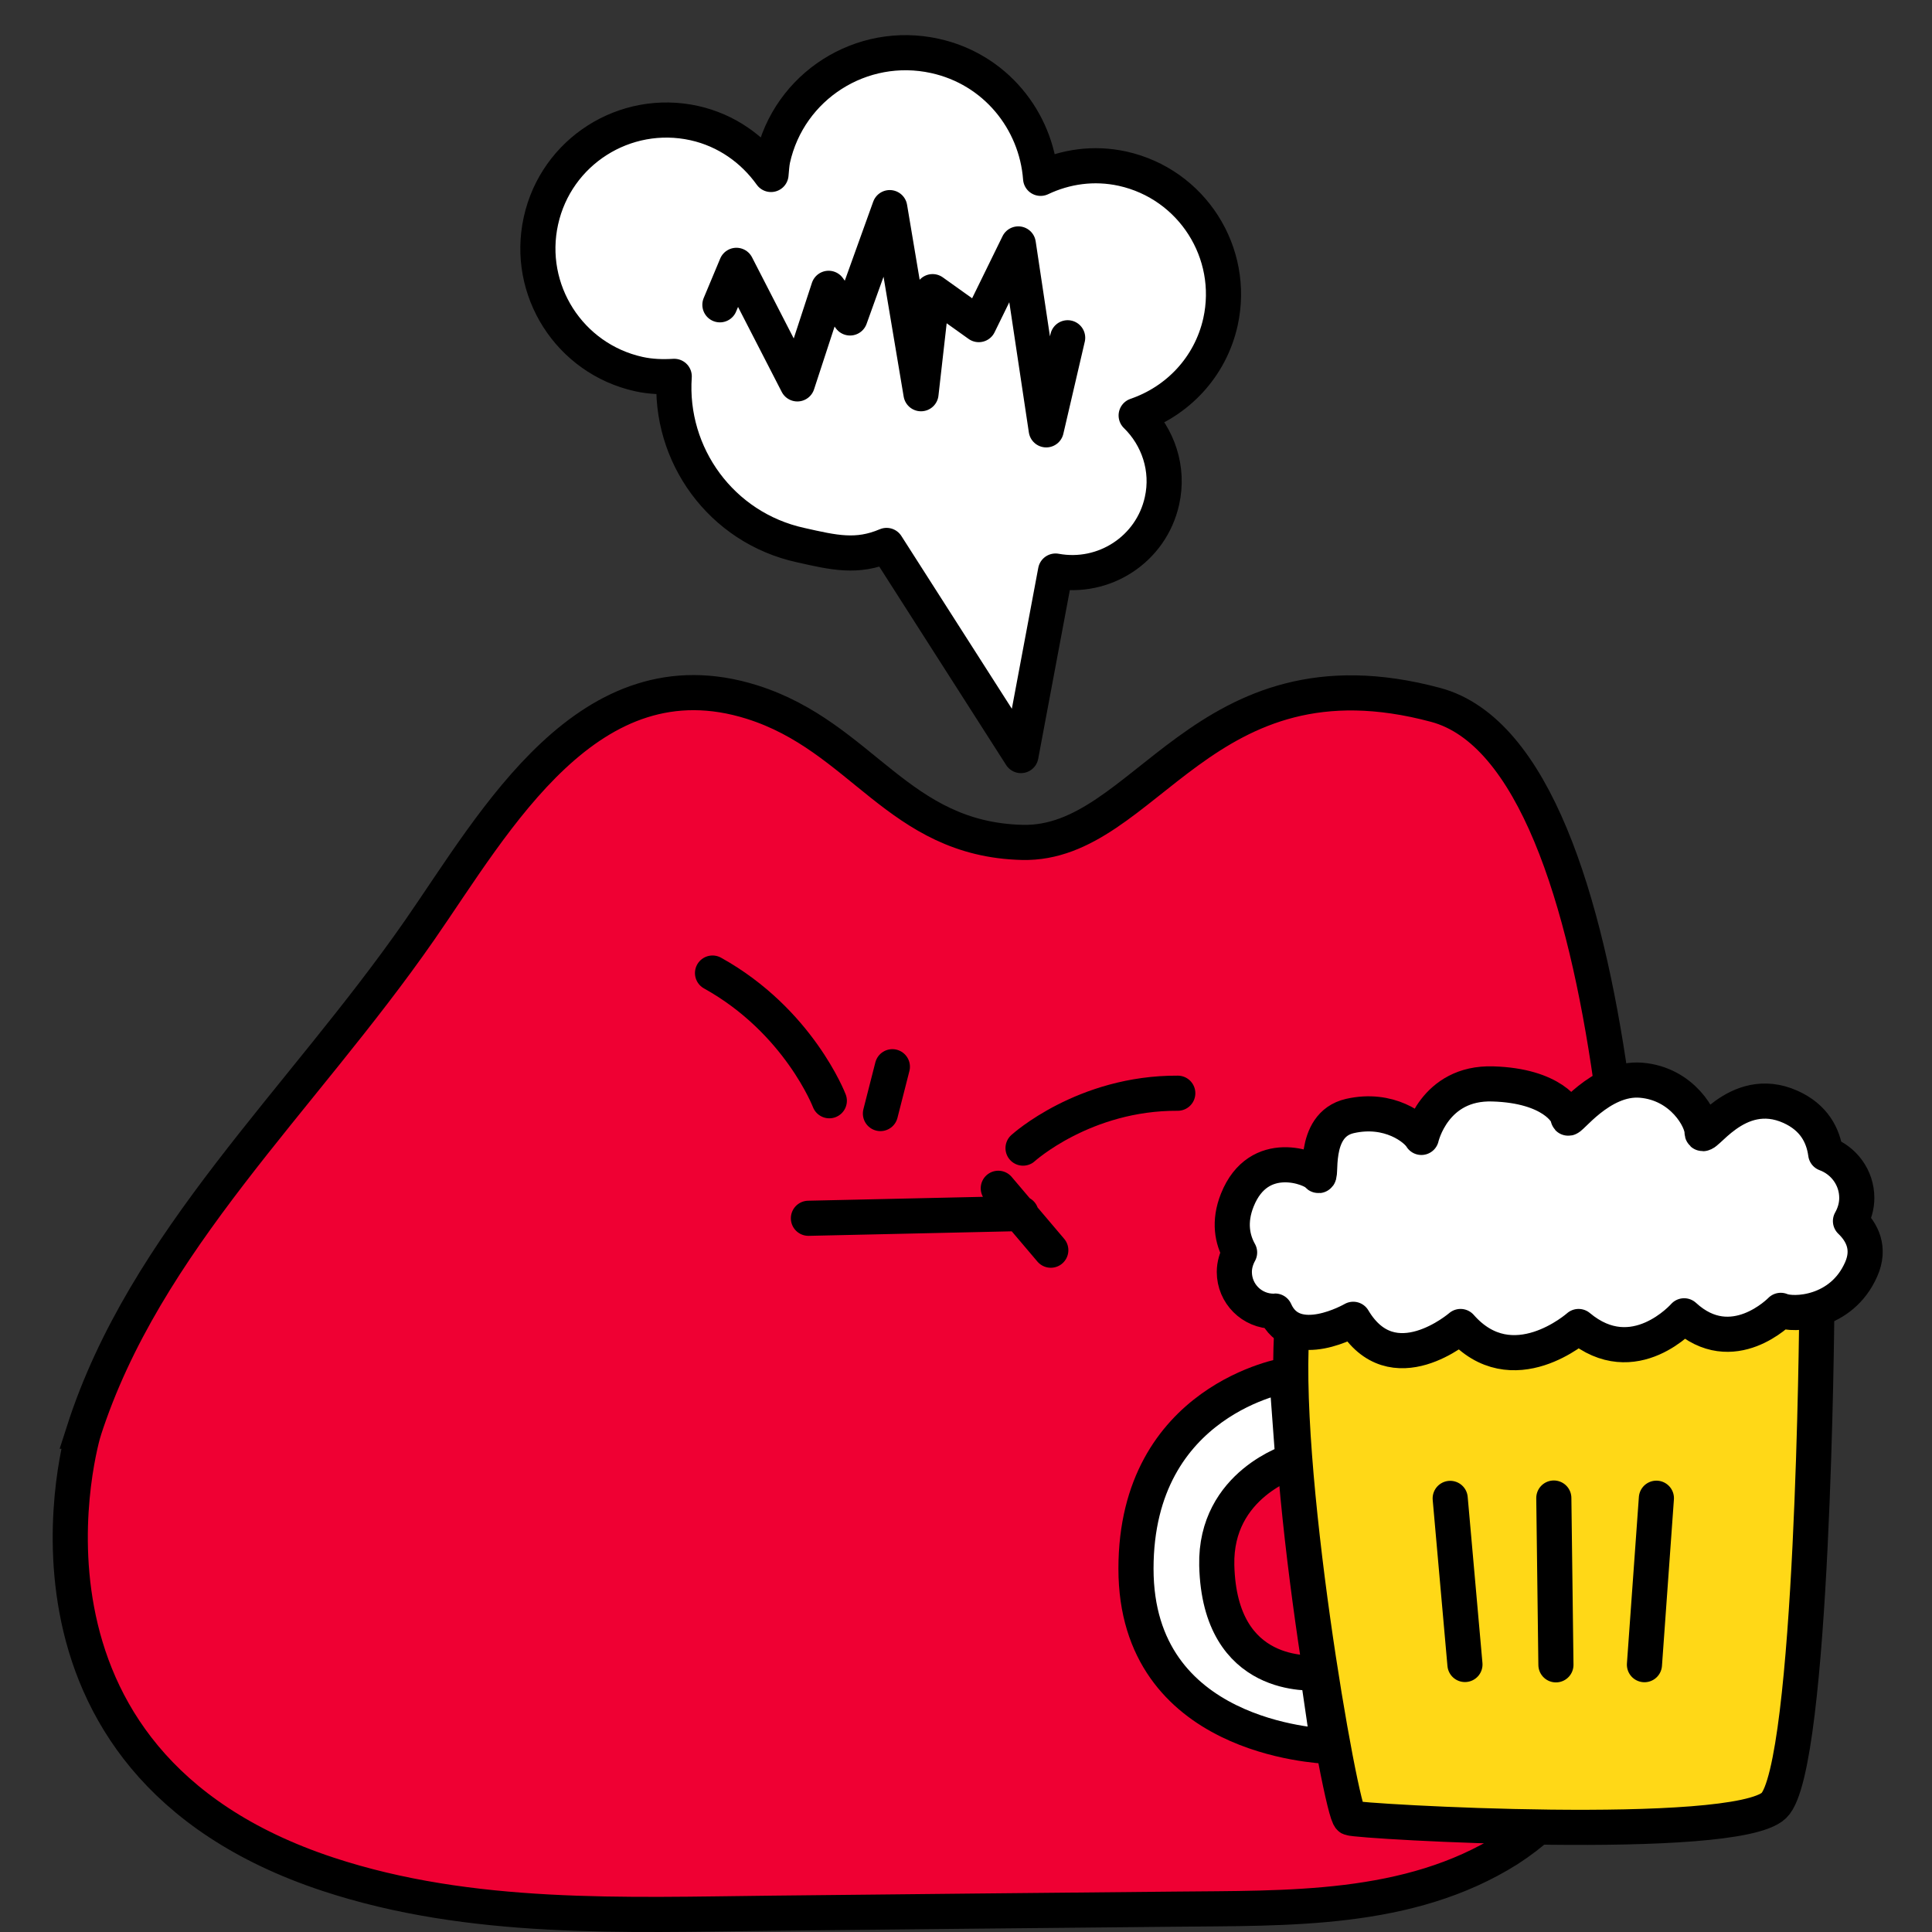 <svg xmlns="http://www.w3.org/2000/svg" width="110" height="110" fill="none" viewBox="0 0 110 110">
    <rect x="0" y="0" width="110" height="110" fill="#333333" stroke="none"/>
    <path fill="#EF0033" stroke="#000" stroke-miterlimit="10" stroke-width="2" d="M4.768 81.487s-5.69 18.755 13.91 25.226c8.14 2.686 16.86 2.307 25.32 2.217 7.63-.08 15.25-.16 22.88-.23 6.44-.07 13.33.16 18.99-3.405 5.46-3.536 6.09-8.369 6.97-19.025.63-7.59.09-43.141-11.1-46.137-13.29-3.565-16.48 7.999-23.53 7.83-7.08-.17-9.12-6.013-15.39-7.99-9.29-2.926-14.6 6.75-18.91 12.962-6.77 9.747-15.66 17.727-19.14 28.552z"/>
    <path stroke="#000" stroke-linecap="round" stroke-linejoin="round" stroke-miterlimit="10" stroke-width="2" d="M47.218 62.672s-1.74-4.544-6.65-7.27M58.248 65.369s3.47-3.156 8.81-3.126"/>
    <path stroke="#000" stroke-linecap="round" stroke-miterlimit="10" stroke-width="2" d="M46.028 69.364l12.11-.27M56.838 67.656l2.99 3.525"/>
    <path stroke="#000" stroke-linecap="round" stroke-linejoin="round" stroke-miterlimit="10" stroke-width="2" d="M50.808 60.735l-.68 2.666"/>
    <path fill="#FFD817" stroke="#000" stroke-linecap="round" stroke-linejoin="round" stroke-miterlimit="10" stroke-width="2" d="M103.438 74.836s-.2 25.825-2.44 27.962c-2.24 2.137-23.62.919-24.13.709-.51-.2-4.07-20.402-3.26-28.372.13-1.228 20.46-8.947 29.83-.3z"/>
    <path fill="#fff" stroke="#000" stroke-linecap="round" stroke-linejoin="round" stroke-miterlimit="10" stroke-width="2" d="M70.448 68.325c1.22-3.046 4.28-1.828 4.58-1.428.31.41-.41-2.847 1.83-3.356 2.24-.51 3.77.71 4.07 1.219 0 0 .71-3.156 4.07-3.046 3.36.1 4.28 1.628 4.28 1.927 0 .3 1.83-2.337 4.17-2.137 2.34.2 3.46 2.237 3.46 2.946 0 .71 1.93-2.826 5.04-1.428 1.33.6 1.86 1.618 2 2.666 1.03.38 1.77 1.358 1.77 2.517 0 .48-.14.929-.36 1.318.66.63 1.14 1.548.61 2.746-1.12 2.547-3.87 2.647-4.58 2.337 0 0-2.75 2.846-5.5.31 0 0-2.85 3.255-6.01.609 0 0-3.77 3.355-6.72 0 0 0-3.87 3.355-6.11-.41 0 0-3.37 1.958-4.45-.469-.03 0-.05.01-.08.01-1.24 0-2.24-.998-2.24-2.237 0-.4.12-.779.3-1.108-.41-.73-.63-1.738-.13-2.986z"/>
    <path fill="#fff" stroke="#000" stroke-miterlimit="10" stroke-width="2" d="M75.018 95.258c-.3-.03-5.58.48-5.74-6.131-.11-4.644 4.34-5.962 4.34-5.962l-.36-4.874s-8.58 1.368-8.58 11.025 10.39 10.067 10.95 10.117l-.61-4.175z"/>
    <path stroke="#000" stroke-linecap="round" stroke-linejoin="round" stroke-miterlimit="10" stroke-width="2" d="M82.568 85.312l.84 9.457M88.468 85.292l.12 9.497M94.308 85.302l-.68 9.477"/>
    <path fill="#fff" stroke="#000" stroke-linecap="round" stroke-linejoin="round" stroke-miterlimit="10" stroke-width="2" d="M50.478 31.055l7.65 11.964 1.97-10.506c2.76.51 5.45-1.238 6.06-3.994.41-1.828-.22-3.646-1.47-4.864 2.34-.799 4.22-2.736 4.8-5.323.87-3.944-1.62-7.85-5.57-8.728-1.64-.36-3.26-.12-4.67.55-.25-3.316-2.6-6.222-6.02-6.971-4.18-.919-8.31 1.717-9.23 5.882-.06.29-.07.579-.1.869-1.02-1.428-2.53-2.517-4.37-2.926-3.95-.87-7.86 1.617-8.73 5.562-.87 3.945 1.62 7.85 5.57 8.728.68.15 1.35.17 2.02.13-.31 4.474 2.68 8.618 7.19 9.607 1.91.43 3.21.74 4.9.02z"/>
    <path fill="#fff" d="M40.988 17.354l.94-2.247 3.47 6.75 1.78-5.442 1.22 1.688 2.26-6.282 1.78 10.596.66-5.812 2.63 1.877 2.25-4.594 1.59 10.586 1.22-5.243"/>
    <path stroke="#000" stroke-linecap="round" stroke-linejoin="round" stroke-miterlimit="10" stroke-width="2" d="M40.988 17.354l.94-2.247 3.47 6.75 1.78-5.442 1.22 1.688 2.26-6.282 1.78 10.596.66-5.812 2.63 1.877 2.25-4.594 1.59 10.586 1.22-5.243"/>
</svg>
